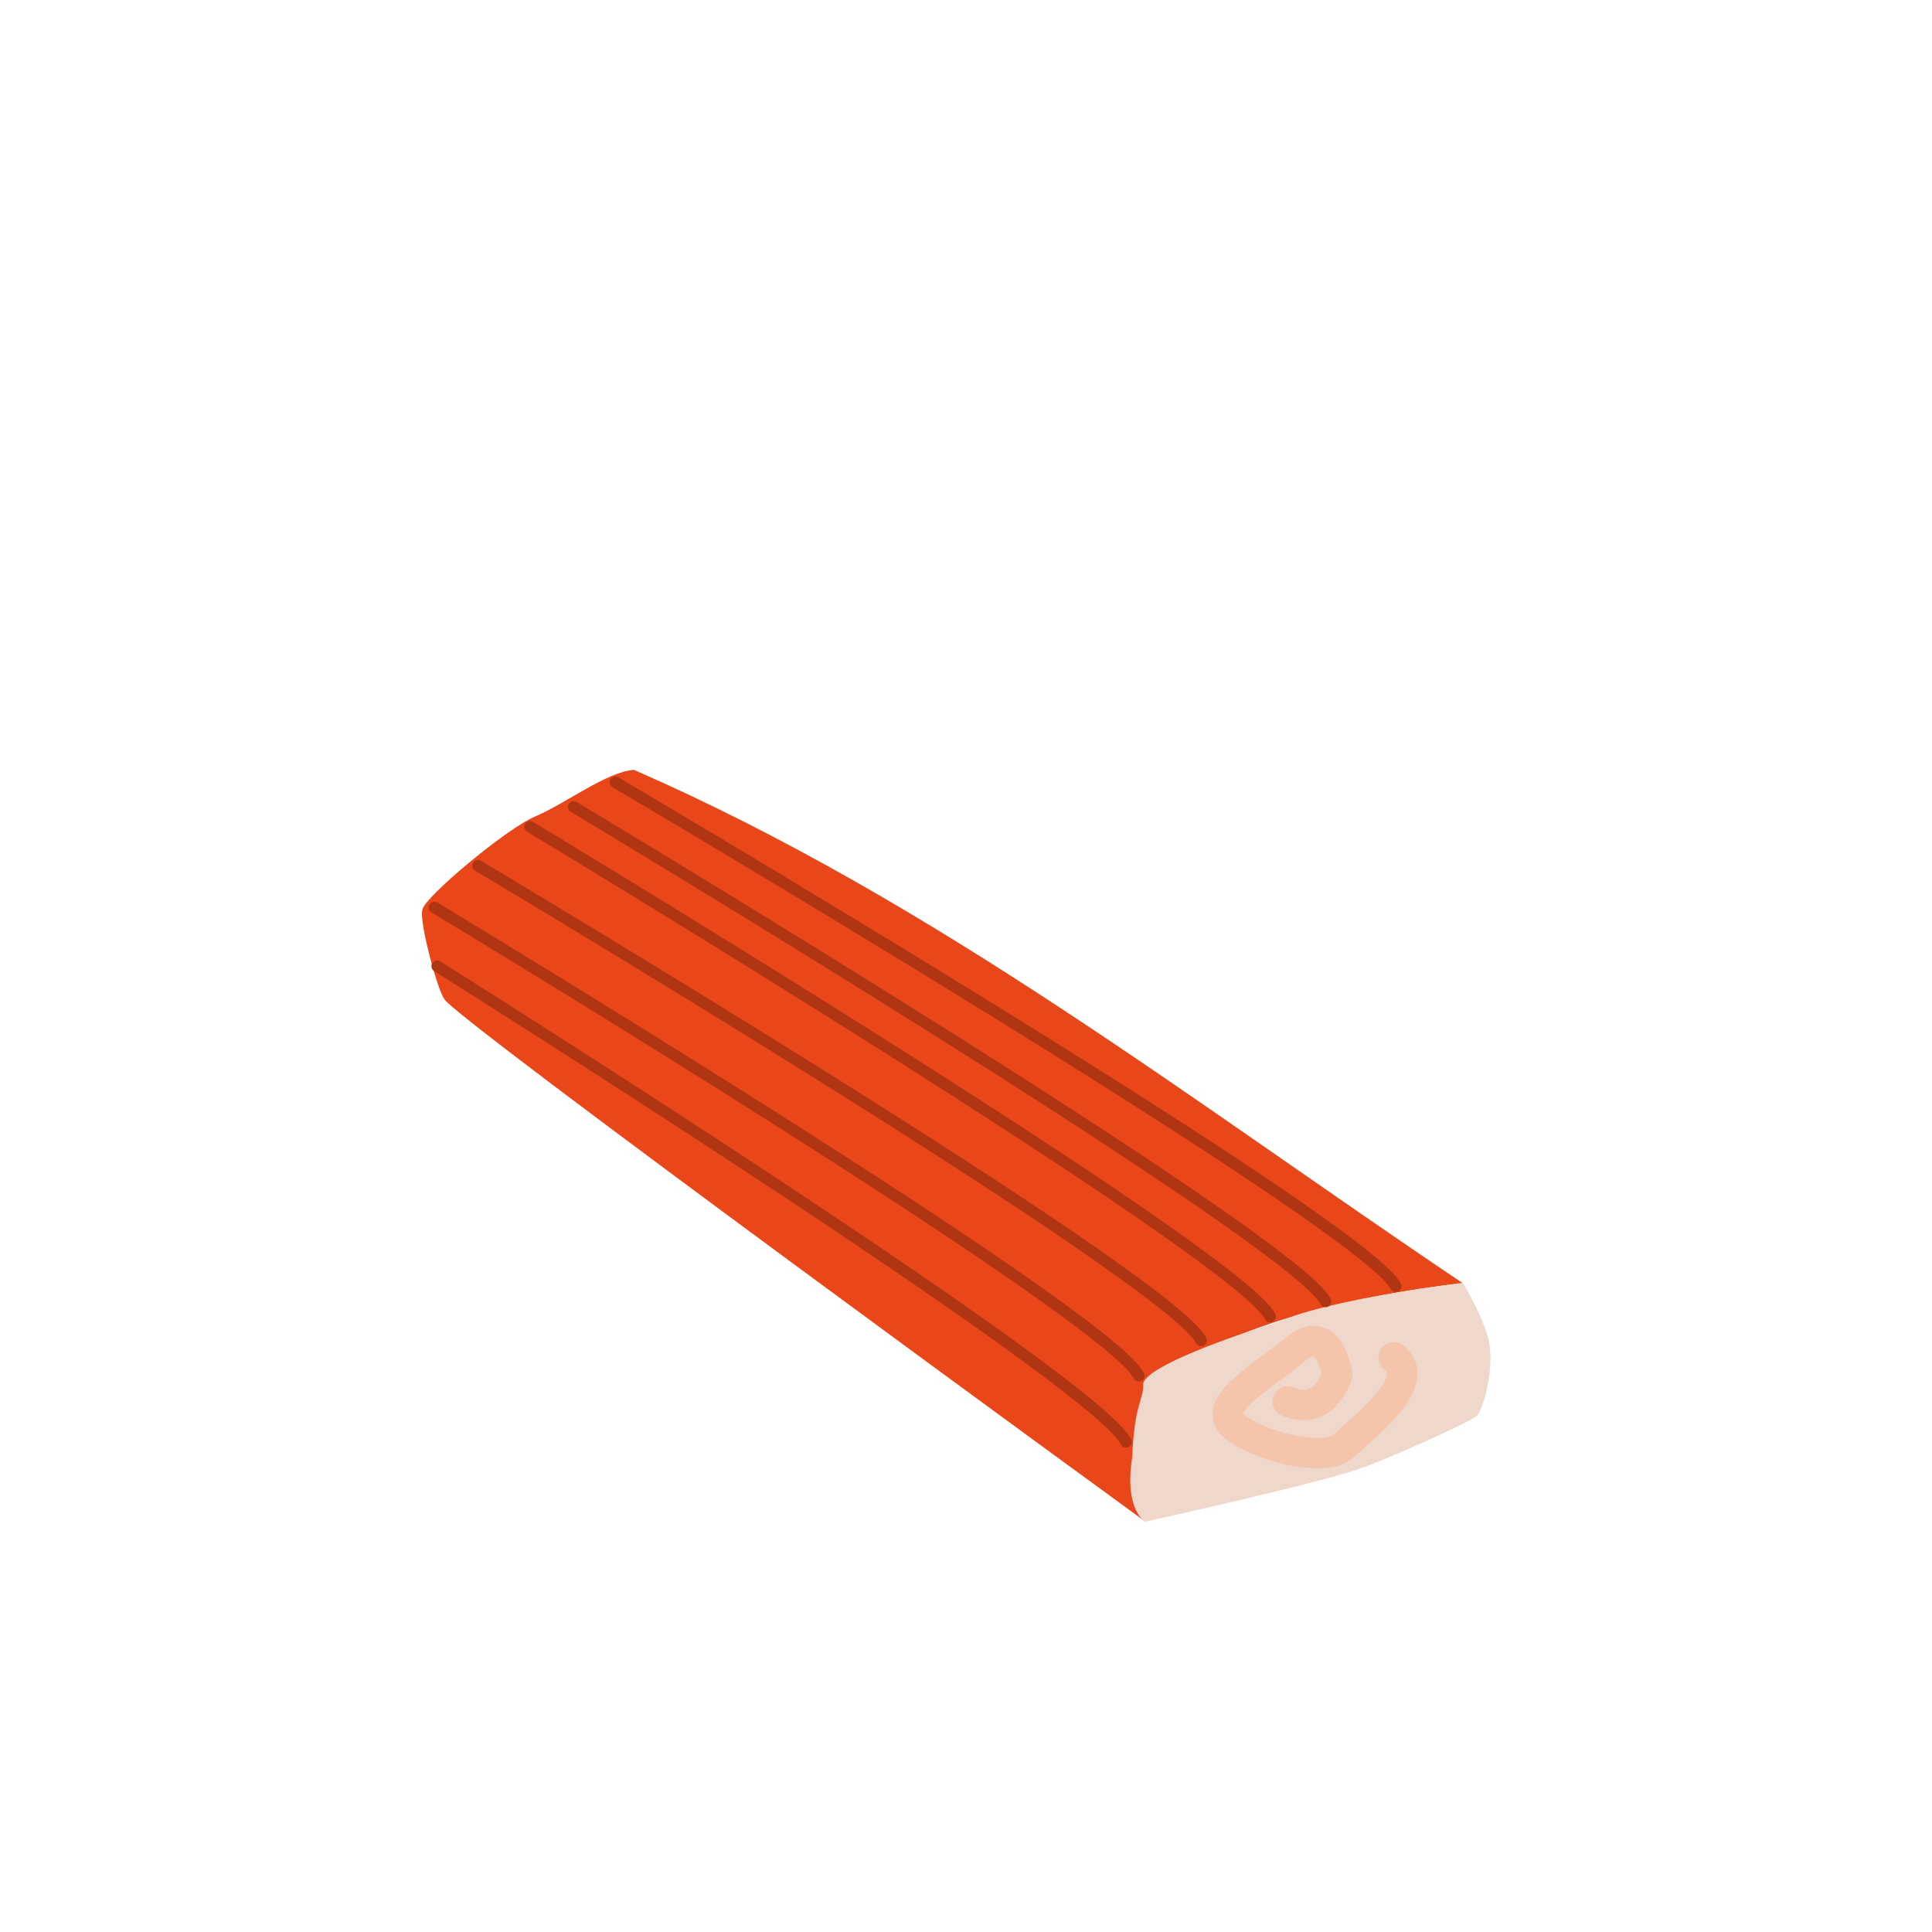 <?xml version="1.0" encoding="UTF-8" standalone="no"?>
<!-- Created with Inkscape (http://www.inkscape.org/) -->

<svg
   width="64"
   height="64"
   viewBox="0 0 16.933 16.933"
   version="1.1"
   id="svg5"
   inkscape:version="1.2 (dc2aedaf03, 2022-05-15)"
   sodipodi:docname="surimi.svg"
   xml:space="preserve"
   xmlns:inkscape="http://www.inkscape.org/namespaces/inkscape"
   xmlns:sodipodi="http://sodipodi.sourceforge.net/DTD/sodipodi-0.dtd"
   xmlns="http://www.w3.org/2000/svg"
   xmlns:svg="http://www.w3.org/2000/svg"><sodipodi:namedview
     id="namedview7"
     pagecolor="#ffffff"
     bordercolor="#666666"
     borderopacity="1.0"
     inkscape:pageshadow="2"
     inkscape:pageopacity="0.0"
     inkscape:pagecheckerboard="0"
     inkscape:document-units="mm"
     showgrid="false"
     units="px"
     inkscape:zoom="22.627417"
     inkscape:cx="28.416854"
     inkscape:cy="35.929863"
     inkscape:window-width="1920"
     inkscape:window-height="1017"
     inkscape:window-x="1912"
     inkscape:window-y="-8"
     inkscape:window-maximized="1"
     inkscape:current-layer="g14064"
     inkscape:showpageshadow="0"
     inkscape:deskcolor="#d1d1d1" /><defs
     id="defs2" /><g
     inkscape:label="Calque 1"
     inkscape:groupmode="layer"
     id="layer1"><g
       id="g4128"
       transform="translate(-0.631,0.126)"><g
         id="g5578"
         transform="translate(0.089,0.089)"><g
           id="g7501"
           transform="translate(-0.063,0.947)"><g
             id="g9467"
             transform="translate(-0.089,-0.803)"><g
               id="g10302"
               transform="translate(0.312,-0.045)"><g
                 id="g11479"
                 transform="translate(-0.126,0.063)"><g
                   id="g11873"
                   transform="translate(-0.236,0.665)"><g
                     id="g12382"
                     transform="translate(-121.985,-82.268)"><g
                       id="g13305"
                       transform="matrix(0.133,0,0,0.133,114.639,78.216)"><g
                         id="g17429"
                         transform="translate(0.905,5.664)"><g
                           id="g18595"
                           transform="translate(-3.363,-8.745)"><g
                             id="g21002"
                             transform="translate(1.708,-2.82)"><g
                               id="g23814"
                               transform="translate(8.725,-1.122)"><g
                                 id="g24838"
                                 transform="translate(11.143,-0.857)"><g
                                   id="g25315"
                                   transform="translate(-3.49,2.493)"><g
                                   id="g27220"
                                   transform="translate(2.468,1.234)"><g
                                   id="g29753"
                                   transform="translate(1.476,-2.374)"><g
                                   id="g30615"
                                   transform="translate(0.92,1.369)"><g
                                   id="g31433"
                                   transform="translate(-2.468,-1.41)"><g
                                   id="g31731"
                                   transform="translate(1.058,-0.705)"><g
                                   id="g33243"
                                   transform="matrix(1.077,0,0,1.077,-7.373,-3.174)"><g
                                   id="g35254"
                                   transform="translate(-2.214,-0.92)"><g
                                   id="g36749"
                                   transform="translate(-0.982,-2.782)"><g
                                   id="g37297"
                                   transform="translate(-6.776,-3.503)"><g
                                   id="g38955"
                                   transform="matrix(1.217,0,0,1.217,-23.105,-18.212)"><g
                                   id="g39618"
                                   transform="translate(-0.269,-0.269)"><g
                                   id="g40032"
                                   transform="translate(-1.901,-3.042)"><g
                                   id="g40543"
                                   transform="translate(0.38,-2.091)"><g
                                   id="g41372"
                                   transform="translate(1.966,-7.93)"><g
                                   id="g43278"
                                   transform="translate(1.521,-0.38)"><g
                                   id="g44210"
                                   transform="matrix(1.158,0,0,1.158,-18.904,-21.776)"><g
                                   id="g44833"
                                   transform="matrix(1.12,0,0,1.12,-12.539,-14.548)"><g
                                   id="g47597"
                                   transform="translate(3.111,-1.244)"><g
                                   id="g48754"
                                   transform="translate(-2.904,-6.637)"><g
                                   id="g234"
                                   transform="matrix(0.041,0,0,0.041,104.64,119.672)"><g
                                   id="g2138"
                                   transform="translate(-86.211,-40.57)"><g
                                   id="g2696"
                                   transform="translate(-124306.44,-9412.237)"><g
                                   id="g3765"
                                   transform="translate(25.356,-50.712)"><g
                                   id="g4250"
                                   transform="translate(-70.997,-101.425)"><g
                                   id="g1279"
                                   transform="translate(40.57,-76.069)"><g
                                   id="g9841"
                                   transform="translate(-70.997,30.428)"><g
                                   id="g10661"
                                   transform="translate(-64.546,-46.617)"><g
                                   id="g22277"
                                   transform="translate(-53.248,-70.997)"><g
                                   id="g22858"
                                   transform="rotate(90,124804.94,9867.684)"
                                   style="fill:#b0483e;fill-opacity:1"><g
                                   id="g24066"
                                   transform="translate(389.27,27.849)"><g
                                   id="g24937"
                                   transform="translate(76.069,10.142)"><g
                                   id="g25295"
                                   transform="translate(-10.142,164.816)"><g
                                   id="g14064"
                                   transform="translate(-12.678,-7.607)"><path
                                   style="fill:#e94719;fill-opacity:1;stroke:none;stroke-width:28.687px;stroke-linecap:butt;stroke-linejoin:miter;stroke-opacity:1"
                                   d="m 124115.79,10036.184 c 125.07,-286.171 313.04,-527.024 485.45,-783.746 0,0 6.72,77.321 32.72,165.176 26,87.855 66.34,135.368 66.34,135.368 0,0 45.72,9.861 71.72,12.551 25.99,2.689 54.25,-12.392 54.25,-12.392 0,0 -480.33,659.645 -493.96,662.498 -8.87,6.656 -76.17,24.58 -84.73,20.46 -11.09,-1.585 -76.2,-78.89 -87.86,-106.681 -11.65,-27.791 -42.54,-68.137 -43.93,-93.234 z"
                                   id="path14746"
                                   sodipodi:nodetypes="ccsccccccc" /><path
                                   style="fill:#efd7cb;fill-opacity:1;stroke:none;stroke-width:28.687px;stroke-linecap:butt;stroke-linejoin:miter;stroke-opacity:1"
                                   d="m 124826.7,9552.982 c 0,0 -38.1,-172.124 -51.1,-205.294 -5.54,-17.591 -44.54,-105.621 -49.3,-108.474 -6.34,-6.339 -43.93,-16.137 -68.14,-11.654 -24.2,4.482 -57.37,25.101 -57.37,25.101 0,0 14.89,124.708 36.76,173.917 12.55,40.79 41.23,123.714 58.27,128.196 15.24,-0.896 18.33,8.434 69.47,10.309 50.2,8.001 61.41,-12.102 61.41,-12.102 z"
                                   id="path23304"
                                   sodipodi:nodetypes="ccccccccc" /><path
                                   style="fill:none;fill-opacity:1;stroke:#f4c5ab;stroke-width:28.687px;stroke-linecap:round;stroke-linejoin:miter;stroke-opacity:1"
                                   d="m 124712.92,9418.19 c 15.21,-35.499 -25.36,-46.909 -25.36,-46.909 0,0 -50.71,7.607 -24.09,39.302 26.63,31.695 54.52,84.943 74.8,55.784 20.29,-29.16 31.7,-86.211 16.48,-101.425 -15.21,-15.214 -60.85,-77.337 -83.67,-46.909"
                                   id="path27570" /><path
                                   style="fill:none;fill-opacity:1;stroke:#af3513;stroke-width:10.842;stroke-linecap:round;stroke-linejoin:miter;stroke-dasharray:none;stroke-opacity:1"
                                   d="m 124127.5,10053.777 c 0,0 416.94,-707.346 476.53,-737.773"
                                   id="path32816"
                                   sodipodi:nodetypes="cc" /><path
                                   style="fill:none;fill-opacity:1;stroke:#af3513;stroke-width:10.842;stroke-linecap:round;stroke-linejoin:miter;stroke-dasharray:none;stroke-opacity:1"
                                   d="m 124150.81,10093.222 c 0,0 407.97,-680.451 467.56,-710.879"
                                   id="path33367"
                                   sodipodi:nodetypes="cc" /><path
                                   style="fill:#e94719;fill-opacity:1;stroke:#af3513;stroke-width:10.842;stroke-linecap:round;stroke-linejoin:miter;stroke-dasharray:none;stroke-opacity:1"
                                   d="m 124206.39,10183.767 c 0,0 389.24,-653.34 448.83,-683.767"
                                   id="path33369"
                                   sodipodi:nodetypes="cc" /><path
                                   style="fill:#e94719;fill-opacity:1;stroke:#af3513;stroke-width:10.842;stroke-linecap:round;stroke-linejoin:miter;stroke-dasharray:none;stroke-opacity:1"
                                   d="m 124245.83,10225.004 c 0,0 383.23,-635.726 442.82,-666.154"
                                   id="path33371"
                                   sodipodi:nodetypes="cc" /><path
                                   style="fill:none;fill-opacity:1;stroke:#af3513;stroke-width:10.842;stroke-linecap:round;stroke-linejoin:miter;stroke-dasharray:none;stroke-opacity:1"
                                   d="m 124169.64,10134.46 c 0,0 403.38,-669.268 462.97,-699.695"
                                   id="path33373"
                                   sodipodi:nodetypes="cc" /><path
                                   style="fill:#e94719;fill-opacity:1;stroke:#af3513;stroke-width:10.842;stroke-linecap:round;stroke-linejoin:miter;stroke-dasharray:none;stroke-opacity:1"
                                   d="m 124301.41,10222.315 c 0,0 390.15,-620.967 449.74,-651.394"
                                   id="path33375"
                                   sodipodi:nodetypes="cc" /></g></g></g></g></g></g></g></g></g></g></g></g></g></g></g></g></g></g></g></g></g></g></g></g></g></g></g></g></g></g></g></g></g></g></g></g></g></g></g></g></g></g></g></g></g></g></g></g></g></svg>
